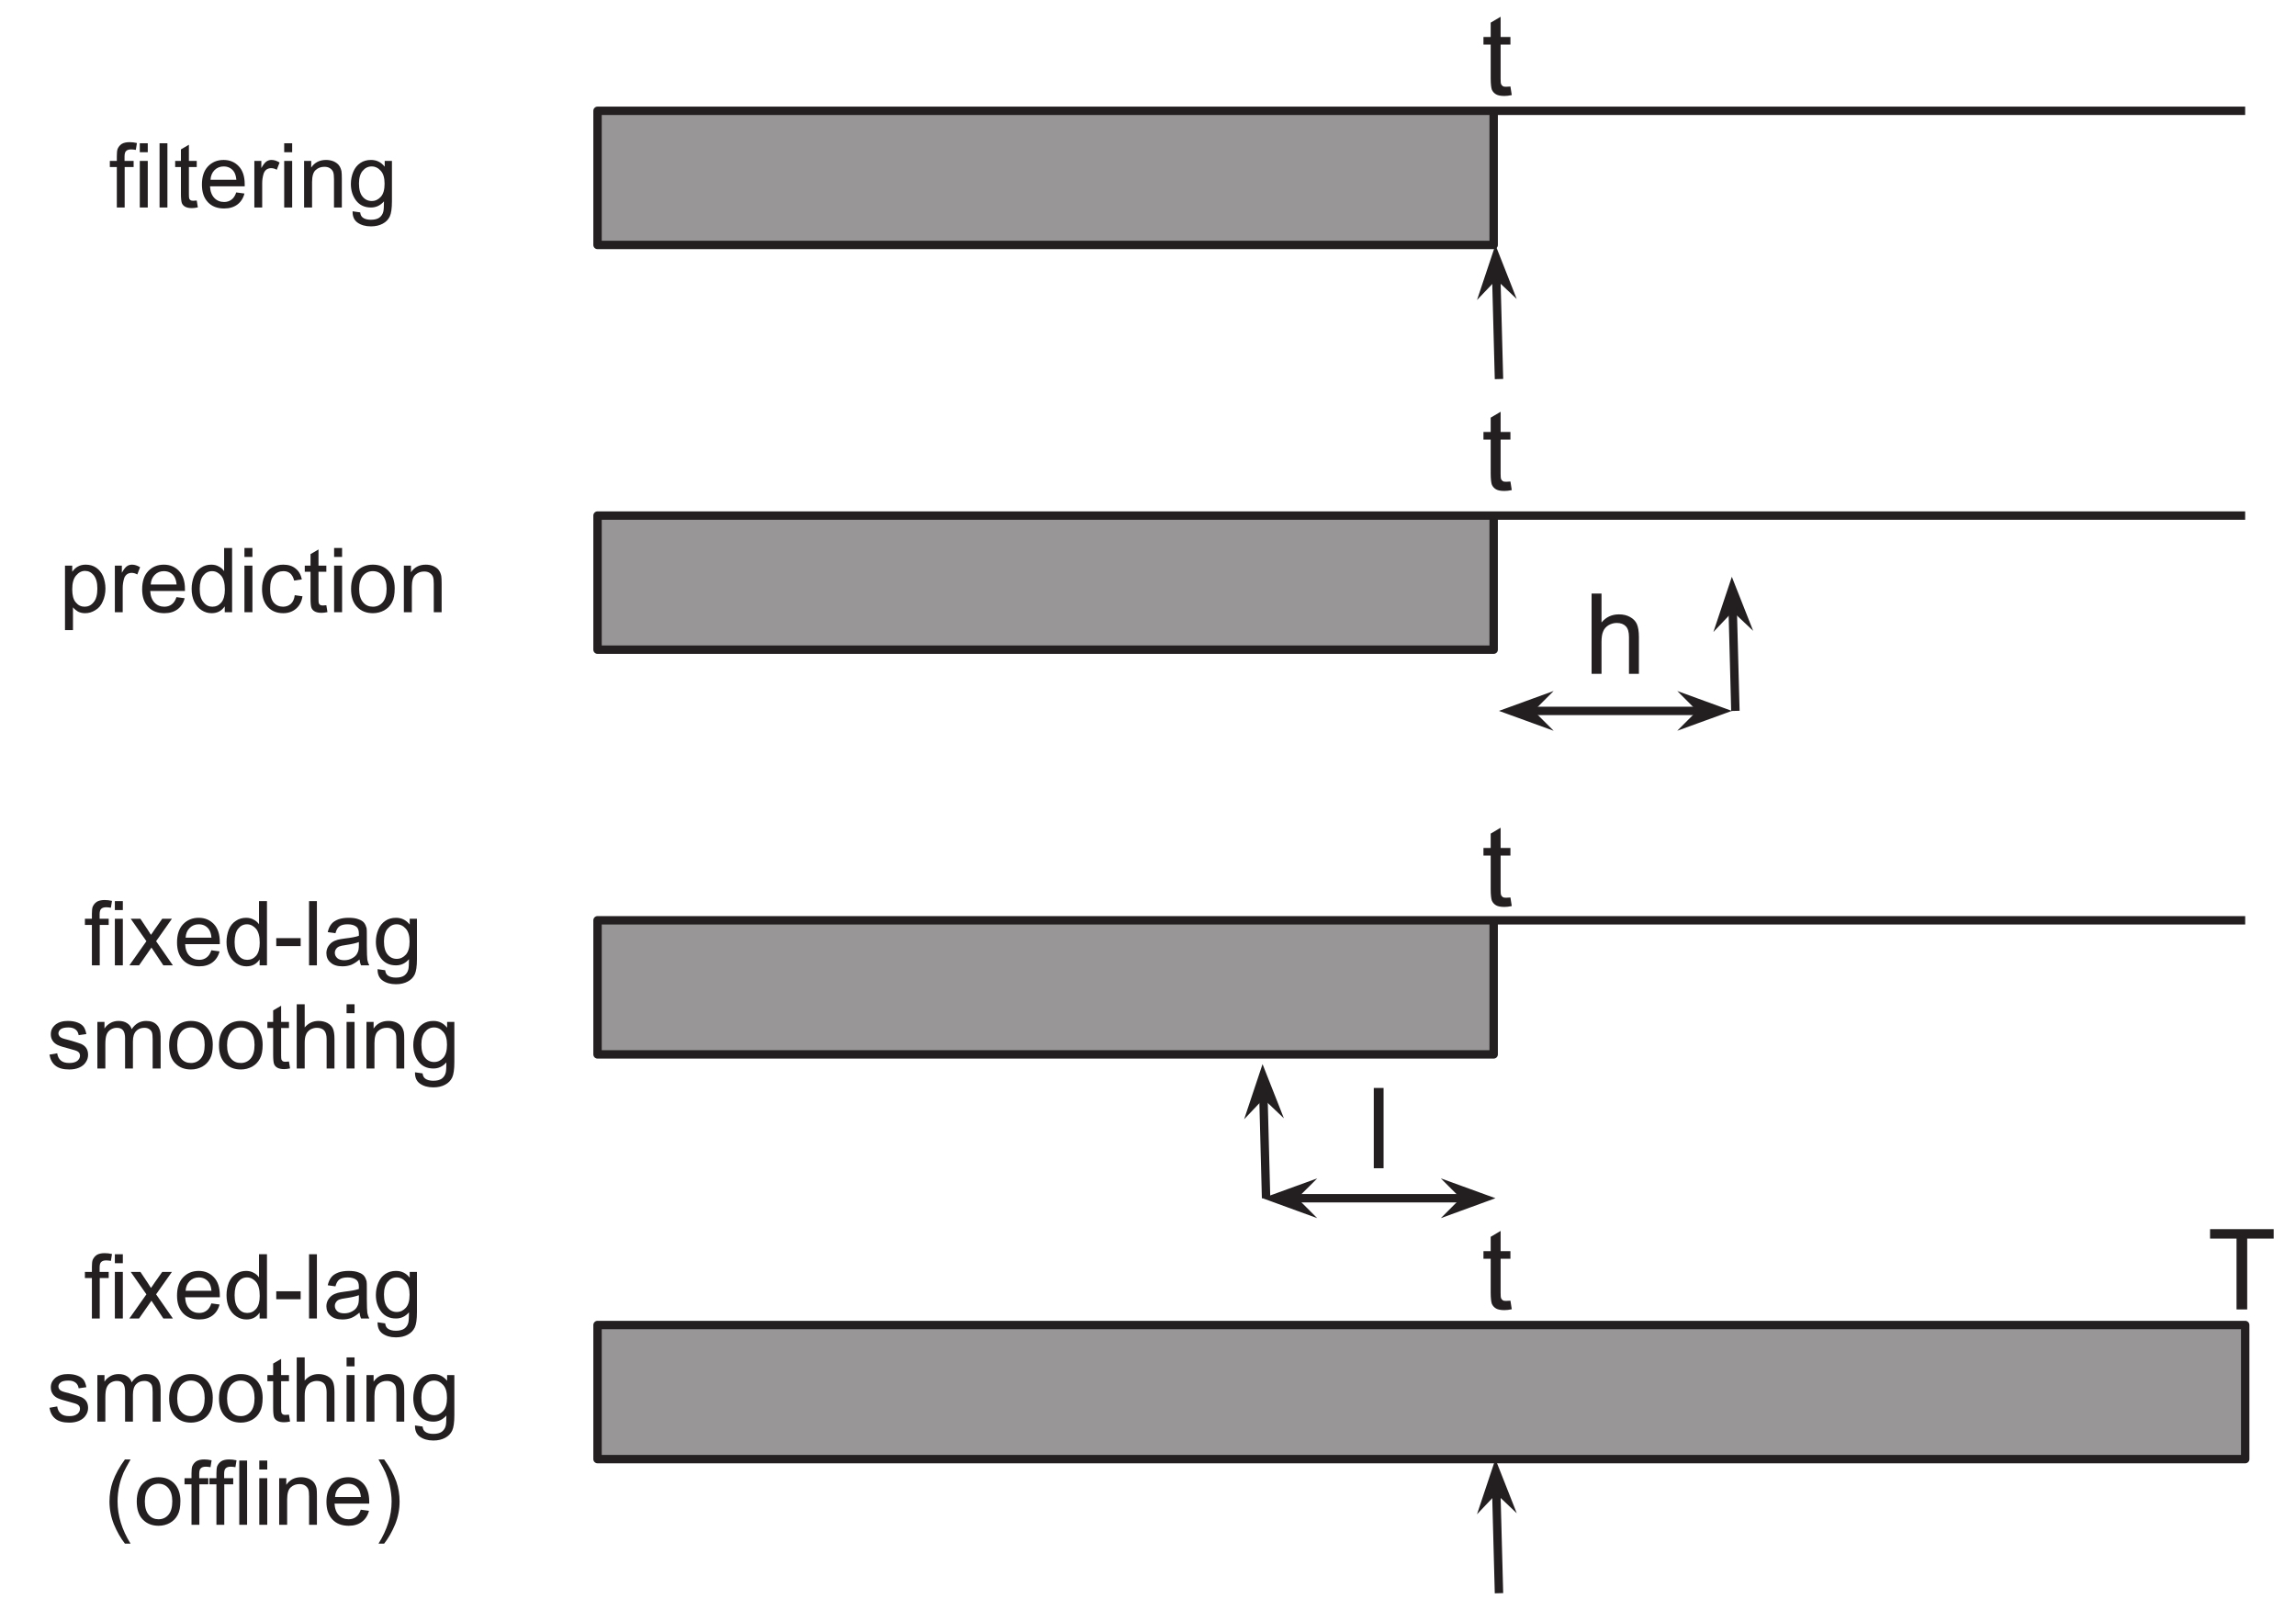 <?xml version="1.0" encoding="UTF-8"?>
<svg xmlns="http://www.w3.org/2000/svg" xmlns:xlink="http://www.w3.org/1999/xlink" width="292.683pt" height="203.866pt" viewBox="0 0 292.683 203.866" version="1.1">
<defs>
<g>
<symbol overflow="visible" id="glyph0-0">
<path style="stroke:none;" d="M 7.141 0 L 7.141 -7.141 L 1.422 -7.141 L 1.422 0 Z M 1.609 -6.969 L 6.969 -6.969 L 6.969 -0.188 L 1.609 -0.188 Z M 1.609 -6.969 "/>
</symbol>
<symbol overflow="visible" id="glyph0-1">
<path style="stroke:none;" d="M 2 0 L 2 -5.156 L 3.141 -5.156 L 3.141 -5.938 L 1.984 -5.938 L 1.984 -6.484 C 1.984 -6.844 2.047 -7.078 2.188 -7.203 C 2.312 -7.328 2.516 -7.406 2.828 -7.406 C 3.016 -7.406 3.219 -7.375 3.422 -7.344 L 3.562 -8.219 C 3.219 -8.297 2.922 -8.328 2.625 -8.328 C 2.203 -8.328 1.859 -8.25 1.609 -8.094 C 1.359 -7.922 1.203 -7.703 1.094 -7.453 C 1.031 -7.266 1 -6.969 1 -6.562 L 1 -5.938 L 0.109 -5.938 L 0.109 -5.156 L 1 -5.156 L 1 0 Z M 2 0 "/>
</symbol>
<symbol overflow="visible" id="glyph0-2">
<path style="stroke:none;" d="M 1.766 -7.047 L 1.766 -8.188 L 0.75 -8.188 L 0.75 -7.047 Z M 1.766 0 L 1.766 -5.938 L 0.75 -5.938 L 0.75 0 Z M 1.766 0 "/>
</symbol>
<symbol overflow="visible" id="glyph0-3">
<path style="stroke:none;" d="M 1.734 0 L 1.734 -8.188 L 0.734 -8.188 L 0.734 0 Z M 1.734 0 "/>
</symbol>
<symbol overflow="visible" id="glyph0-4">
<path style="stroke:none;" d="M 2.5 -0.859 C 2.359 -0.859 2.234 -0.875 2.156 -0.922 C 2.078 -0.984 2.031 -1.047 1.984 -1.125 C 1.953 -1.219 1.938 -1.391 1.938 -1.688 L 1.938 -5.156 L 2.938 -5.156 L 2.938 -5.938 L 1.938 -5.938 L 1.938 -8 L 0.922 -7.406 L 0.922 -5.938 L 0.188 -5.938 L 0.188 -5.156 L 0.922 -5.156 L 0.922 -1.734 C 0.922 -1.125 0.969 -0.75 1.047 -0.547 C 1.125 -0.359 1.266 -0.203 1.469 -0.094 C 1.672 0.016 1.953 0.078 2.328 0.078 C 2.547 0.078 2.797 0.047 3.078 -0.016 L 2.938 -0.891 C 2.75 -0.875 2.609 -0.859 2.5 -0.859 Z M 2.5 -0.859 "/>
</symbol>
<symbol overflow="visible" id="glyph0-5">
<path style="stroke:none;" d="M 4.188 -1 C 3.922 -0.797 3.609 -0.703 3.25 -0.703 C 2.75 -0.703 2.328 -0.875 2 -1.219 C 1.672 -1.562 1.484 -2.062 1.453 -2.703 L 5.875 -2.703 C 5.875 -2.828 5.875 -2.922 5.875 -2.969 C 5.875 -3.953 5.625 -4.719 5.125 -5.25 C 4.625 -5.781 3.984 -6.062 3.188 -6.062 C 2.375 -6.062 1.703 -5.781 1.188 -5.234 C 0.672 -4.688 0.422 -3.906 0.422 -2.922 C 0.422 -1.953 0.672 -1.219 1.188 -0.672 C 1.688 -0.141 2.375 0.125 3.25 0.125 C 3.938 0.125 4.5 -0.047 4.938 -0.375 C 5.375 -0.703 5.688 -1.172 5.844 -1.781 L 4.797 -1.922 C 4.656 -1.5 4.453 -1.188 4.188 -1 Z M 2.031 -4.766 C 2.344 -5.078 2.734 -5.234 3.188 -5.234 C 3.703 -5.234 4.125 -5.047 4.438 -4.656 C 4.641 -4.406 4.766 -4.031 4.812 -3.531 L 1.516 -3.531 C 1.547 -4.047 1.719 -4.453 2.031 -4.766 Z M 2.031 -4.766 "/>
</symbol>
<symbol overflow="visible" id="glyph0-6">
<path style="stroke:none;" d="M 1.75 0 L 1.75 -3.094 C 1.75 -3.516 1.812 -3.906 1.922 -4.281 C 1.984 -4.5 2.109 -4.688 2.281 -4.828 C 2.453 -4.953 2.672 -5.016 2.875 -5.016 C 3.125 -5.016 3.359 -4.953 3.609 -4.812 L 3.969 -5.734 C 3.609 -5.953 3.266 -6.062 2.938 -6.062 C 2.703 -6.062 2.484 -6 2.281 -5.859 C 2.094 -5.734 1.875 -5.438 1.641 -5.031 L 1.641 -5.938 L 0.75 -5.938 L 0.75 0 Z M 1.75 0 "/>
</symbol>
<symbol overflow="visible" id="glyph0-7">
<path style="stroke:none;" d="M 1.766 0 L 1.766 -3.234 C 1.766 -4 1.922 -4.516 2.234 -4.781 C 2.547 -5.062 2.906 -5.188 3.328 -5.188 C 3.609 -5.188 3.828 -5.141 4.031 -5.016 C 4.234 -4.891 4.375 -4.719 4.453 -4.531 C 4.531 -4.328 4.562 -4.016 4.562 -3.609 L 4.562 0 L 5.562 0 L 5.562 -3.656 C 5.562 -4.109 5.547 -4.438 5.516 -4.625 C 5.453 -4.906 5.359 -5.156 5.203 -5.359 C 5.062 -5.562 4.828 -5.734 4.531 -5.875 C 4.234 -6 3.906 -6.062 3.547 -6.062 C 2.719 -6.062 2.094 -5.734 1.656 -5.094 L 1.656 -5.938 L 0.75 -5.938 L 0.75 0 Z M 1.766 0 "/>
</symbol>
<symbol overflow="visible" id="glyph0-8">
<path style="stroke:none;" d="M 1.203 1.922 C 1.641 2.234 2.203 2.406 2.922 2.406 C 3.516 2.406 4.016 2.281 4.422 2.062 C 4.828 1.844 5.125 1.547 5.312 1.156 C 5.5 0.766 5.594 0.109 5.594 -0.812 L 5.594 -5.938 L 4.672 -5.938 L 4.672 -5.203 C 4.203 -5.781 3.641 -6.062 2.922 -6.062 C 2.406 -6.062 1.953 -5.938 1.562 -5.672 C 1.172 -5.406 0.875 -5.047 0.672 -4.562 C 0.469 -4.078 0.359 -3.562 0.359 -3 C 0.359 -2.172 0.578 -1.469 1.031 -0.875 C 1.484 -0.297 2.109 0 2.922 0 C 3.578 0 4.125 -0.266 4.578 -0.781 C 4.578 -0.125 4.547 0.312 4.5 0.5 C 4.422 0.844 4.25 1.094 3.984 1.297 C 3.734 1.469 3.375 1.562 2.906 1.562 C 2.469 1.562 2.125 1.469 1.891 1.297 C 1.688 1.156 1.578 0.922 1.547 0.625 L 0.578 0.484 C 0.562 1.125 0.766 1.609 1.203 1.922 Z M 1.859 -4.672 C 2.172 -5.047 2.547 -5.234 3.016 -5.234 C 3.453 -5.234 3.844 -5.047 4.172 -4.672 C 4.5 -4.312 4.656 -3.766 4.656 -3.031 C 4.656 -2.281 4.5 -1.734 4.188 -1.375 C 3.859 -1.016 3.484 -0.828 3.016 -0.828 C 2.547 -0.828 2.156 -1.016 1.859 -1.375 C 1.547 -1.734 1.391 -2.297 1.391 -3.062 C 1.391 -3.781 1.562 -4.328 1.859 -4.672 Z M 1.859 -4.672 "/>
</symbol>
<symbol overflow="visible" id="glyph0-9">
<path style="stroke:none;" d="M 1.766 2.281 L 1.766 -0.625 C 1.938 -0.406 2.156 -0.234 2.406 -0.078 C 2.688 0.062 2.984 0.125 3.312 0.125 C 3.781 0.125 4.203 0 4.625 -0.266 C 5.047 -0.516 5.359 -0.891 5.562 -1.375 C 5.781 -1.859 5.906 -2.406 5.906 -3.016 C 5.906 -3.578 5.797 -4.094 5.609 -4.578 C 5.406 -5.047 5.109 -5.406 4.734 -5.672 C 4.344 -5.938 3.906 -6.062 3.391 -6.062 C 3.016 -6.062 2.672 -5.984 2.406 -5.828 C 2.125 -5.688 1.891 -5.453 1.672 -5.156 L 1.672 -5.938 L 0.75 -5.938 L 0.75 2.281 Z M 2.156 -4.672 C 2.5 -5.078 2.875 -5.266 3.297 -5.266 C 3.734 -5.266 4.094 -5.094 4.406 -4.719 C 4.719 -4.328 4.875 -3.781 4.875 -3.016 C 4.875 -2.219 4.719 -1.641 4.391 -1.266 C 4.078 -0.875 3.688 -0.703 3.25 -0.703 C 2.812 -0.703 2.438 -0.875 2.125 -1.25 C 1.812 -1.609 1.672 -2.172 1.672 -2.922 C 1.672 -3.688 1.828 -4.281 2.156 -4.672 Z M 2.156 -4.672 "/>
</symbol>
<symbol overflow="visible" id="glyph0-10">
<path style="stroke:none;" d="M 5.531 0 L 5.531 -8.188 L 4.516 -8.188 L 4.516 -5.234 C 4.344 -5.484 4.125 -5.688 3.828 -5.828 C 3.562 -5.984 3.234 -6.062 2.875 -6.062 C 2.391 -6.062 1.953 -5.938 1.562 -5.672 C 1.172 -5.422 0.875 -5.062 0.672 -4.578 C 0.484 -4.094 0.375 -3.562 0.375 -2.969 C 0.375 -2.359 0.484 -1.812 0.703 -1.344 C 0.922 -0.891 1.219 -0.531 1.625 -0.266 C 2.031 0 2.453 0.125 2.922 0.125 C 3.656 0.125 4.203 -0.172 4.594 -0.75 L 4.594 0 Z M 1.859 -4.672 C 2.156 -5.047 2.531 -5.234 2.984 -5.234 C 3.438 -5.234 3.812 -5.031 4.141 -4.656 C 4.453 -4.281 4.609 -3.688 4.609 -2.875 C 4.609 -2.141 4.453 -1.594 4.156 -1.234 C 3.844 -0.875 3.469 -0.703 3.016 -0.703 C 2.578 -0.703 2.203 -0.875 1.891 -1.266 C 1.562 -1.641 1.406 -2.203 1.406 -2.969 C 1.406 -3.734 1.562 -4.312 1.859 -4.672 Z M 1.859 -4.672 "/>
</symbol>
<symbol overflow="visible" id="glyph0-11">
<path style="stroke:none;" d="M 4.125 -1.062 C 3.859 -0.828 3.531 -0.703 3.141 -0.703 C 2.656 -0.703 2.25 -0.875 1.938 -1.234 C 1.641 -1.594 1.484 -2.172 1.484 -2.969 C 1.484 -3.766 1.641 -4.328 1.969 -4.688 C 2.281 -5.062 2.688 -5.234 3.203 -5.234 C 3.531 -5.234 3.812 -5.141 4.062 -4.938 C 4.281 -4.734 4.453 -4.438 4.547 -4.031 L 5.531 -4.188 C 5.406 -4.781 5.141 -5.25 4.734 -5.562 C 4.328 -5.906 3.797 -6.062 3.156 -6.062 C 2.656 -6.062 2.172 -5.953 1.734 -5.703 C 1.312 -5.469 0.984 -5.094 0.781 -4.625 C 0.562 -4.141 0.453 -3.578 0.453 -2.953 C 0.453 -1.953 0.703 -1.203 1.203 -0.656 C 1.688 -0.141 2.344 0.125 3.156 0.125 C 3.797 0.125 4.344 -0.062 4.797 -0.453 C 5.234 -0.828 5.516 -1.359 5.609 -2.031 L 4.625 -2.172 C 4.562 -1.672 4.391 -1.297 4.125 -1.062 Z M 4.125 -1.062 "/>
</symbol>
<symbol overflow="visible" id="glyph0-12">
<path style="stroke:none;" d="M 1.141 -0.672 C 1.656 -0.141 2.328 0.125 3.156 0.125 C 3.688 0.125 4.156 0 4.594 -0.234 C 5.031 -0.484 5.359 -0.812 5.594 -1.266 C 5.828 -1.688 5.938 -2.281 5.938 -3.047 C 5.938 -3.984 5.672 -4.719 5.156 -5.266 C 4.641 -5.797 3.984 -6.062 3.156 -6.062 C 2.422 -6.062 1.812 -5.844 1.297 -5.406 C 0.688 -4.875 0.375 -4.062 0.375 -2.969 C 0.375 -1.969 0.625 -1.203 1.141 -0.672 Z M 1.906 -4.672 C 2.234 -5.047 2.656 -5.234 3.156 -5.234 C 3.656 -5.234 4.078 -5.047 4.406 -4.672 C 4.734 -4.281 4.906 -3.734 4.906 -3 C 4.906 -2.219 4.734 -1.641 4.406 -1.266 C 4.078 -0.891 3.656 -0.703 3.156 -0.703 C 2.656 -0.703 2.234 -0.875 1.906 -1.266 C 1.578 -1.641 1.406 -2.203 1.406 -2.969 C 1.406 -3.719 1.578 -4.281 1.906 -4.672 Z M 1.906 -4.672 "/>
</symbol>
<symbol overflow="visible" id="glyph0-13">
<path style="stroke:none;" d="M 1.297 0 L 2.875 -2.266 L 3.172 -1.828 L 4.391 0 L 5.609 0 L 3.469 -3.078 L 5.484 -5.938 L 4.25 -5.938 L 3.266 -4.547 C 3.141 -4.344 2.984 -4.125 2.812 -3.891 C 2.703 -4.062 2.578 -4.281 2.406 -4.531 L 1.469 -5.938 L 0.234 -5.938 L 2.234 -3.078 L 0.062 0 Z M 1.297 0 "/>
</symbol>
<symbol overflow="visible" id="glyph0-14">
<path style="stroke:none;" d="M 3.469 -2.453 L 3.469 -3.469 L 0.359 -3.469 L 0.359 -2.453 Z M 3.469 -2.453 "/>
</symbol>
<symbol overflow="visible" id="glyph0-15">
<path style="stroke:none;" d="M 4.828 0 L 5.875 0 C 5.75 -0.234 5.672 -0.469 5.625 -0.719 C 5.594 -0.953 5.562 -1.562 5.562 -2.484 L 5.562 -3.812 C 5.562 -4.266 5.562 -4.578 5.531 -4.75 C 5.453 -5.016 5.359 -5.25 5.203 -5.438 C 5.062 -5.609 4.828 -5.766 4.5 -5.875 C 4.188 -6 3.781 -6.062 3.266 -6.062 C 2.75 -6.062 2.312 -6 1.922 -5.859 C 1.531 -5.703 1.234 -5.516 1.031 -5.25 C 0.828 -5 0.672 -4.656 0.578 -4.234 L 1.562 -4.094 C 1.672 -4.516 1.844 -4.812 2.062 -4.969 C 2.297 -5.141 2.641 -5.234 3.125 -5.234 C 3.625 -5.234 4.016 -5.109 4.266 -4.891 C 4.453 -4.719 4.547 -4.438 4.547 -4.031 C 4.547 -3.984 4.547 -3.906 4.547 -3.766 C 4.156 -3.625 3.562 -3.516 2.75 -3.422 C 2.359 -3.375 2.062 -3.312 1.859 -3.266 C 1.594 -3.188 1.344 -3.094 1.125 -2.938 C 0.922 -2.797 0.75 -2.594 0.609 -2.359 C 0.484 -2.125 0.406 -1.859 0.406 -1.562 C 0.406 -1.078 0.578 -0.656 0.938 -0.359 C 1.297 -0.031 1.797 0.125 2.453 0.125 C 2.844 0.125 3.219 0.062 3.562 -0.062 C 3.906 -0.203 4.25 -0.422 4.625 -0.75 C 4.672 -0.453 4.719 -0.219 4.828 0 Z M 4.547 -2.609 C 4.547 -2.156 4.5 -1.828 4.375 -1.609 C 4.25 -1.312 4.031 -1.094 3.719 -0.922 C 3.422 -0.75 3.078 -0.656 2.688 -0.656 C 2.281 -0.656 1.984 -0.75 1.797 -0.922 C 1.594 -1.109 1.484 -1.328 1.484 -1.594 C 1.484 -1.766 1.531 -1.938 1.625 -2.062 C 1.719 -2.219 1.859 -2.328 2.031 -2.406 C 2.203 -2.469 2.5 -2.547 2.906 -2.594 C 3.641 -2.703 4.188 -2.828 4.547 -2.969 Z M 4.547 -2.609 "/>
</symbol>
<symbol overflow="visible" id="glyph0-16">
<path style="stroke:none;" d=""/>
</symbol>
<symbol overflow="visible" id="glyph0-17">
<path style="stroke:none;" d="M 1.125 -0.359 C 1.531 -0.031 2.109 0.125 2.891 0.125 C 3.359 0.125 3.781 0.047 4.141 -0.109 C 4.516 -0.281 4.797 -0.5 4.984 -0.797 C 5.188 -1.094 5.281 -1.406 5.281 -1.75 C 5.281 -2.094 5.203 -2.375 5.047 -2.609 C 4.891 -2.844 4.656 -3.016 4.375 -3.141 C 4.094 -3.25 3.609 -3.406 2.891 -3.609 C 2.406 -3.734 2.109 -3.812 2 -3.859 C 1.828 -3.922 1.703 -4.016 1.625 -4.125 C 1.547 -4.234 1.5 -4.344 1.5 -4.469 C 1.5 -4.672 1.594 -4.859 1.797 -5.016 C 1.984 -5.156 2.328 -5.234 2.781 -5.234 C 3.172 -5.234 3.469 -5.141 3.688 -4.969 C 3.906 -4.797 4.031 -4.562 4.078 -4.25 L 5.062 -4.391 C 4.984 -4.781 4.875 -5.094 4.719 -5.312 C 4.547 -5.547 4.281 -5.734 3.938 -5.859 C 3.578 -6 3.172 -6.062 2.703 -6.062 C 2.406 -6.062 2.109 -6.031 1.844 -5.953 C 1.562 -5.875 1.359 -5.766 1.203 -5.656 C 1 -5.5 0.828 -5.312 0.703 -5.094 C 0.578 -4.859 0.531 -4.625 0.531 -4.359 C 0.531 -4.078 0.594 -3.797 0.75 -3.562 C 0.891 -3.328 1.109 -3.141 1.391 -3 C 1.688 -2.859 2.188 -2.703 2.922 -2.516 C 3.469 -2.375 3.812 -2.266 3.953 -2.172 C 4.156 -2.047 4.25 -1.859 4.25 -1.641 C 4.25 -1.391 4.141 -1.172 3.922 -0.984 C 3.688 -0.797 3.344 -0.703 2.891 -0.703 C 2.422 -0.703 2.062 -0.797 1.812 -1.016 C 1.562 -1.219 1.406 -1.531 1.344 -1.938 L 0.359 -1.766 C 0.469 -1.141 0.719 -0.672 1.125 -0.359 Z M 1.125 -0.359 "/>
</symbol>
<symbol overflow="visible" id="glyph0-18">
<path style="stroke:none;" d="M 1.766 0 L 1.766 -3.078 C 1.766 -3.609 1.812 -4.031 1.922 -4.312 C 2.031 -4.594 2.203 -4.812 2.453 -4.969 C 2.688 -5.109 2.953 -5.188 3.219 -5.188 C 3.609 -5.188 3.859 -5.078 4.031 -4.859 C 4.203 -4.625 4.281 -4.297 4.281 -3.859 L 4.281 0 L 5.281 0 L 5.281 -3.438 C 5.281 -4.062 5.422 -4.5 5.703 -4.781 C 5.969 -5.062 6.328 -5.188 6.734 -5.188 C 6.984 -5.188 7.172 -5.141 7.344 -5.031 C 7.516 -4.922 7.641 -4.781 7.703 -4.609 C 7.766 -4.422 7.797 -4.141 7.797 -3.734 L 7.797 0 L 8.812 0 L 8.812 -4.078 C 8.812 -4.75 8.641 -5.25 8.328 -5.562 C 8 -5.906 7.562 -6.062 6.969 -6.062 C 6.203 -6.062 5.594 -5.719 5.125 -5.016 C 5.016 -5.359 4.812 -5.609 4.531 -5.781 C 4.25 -5.969 3.891 -6.062 3.453 -6.062 C 3.047 -6.062 2.703 -5.969 2.406 -5.797 C 2.094 -5.609 1.844 -5.391 1.656 -5.094 L 1.656 -5.938 L 0.75 -5.938 L 0.75 0 Z M 1.766 0 "/>
</symbol>
<symbol overflow="visible" id="glyph0-19">
<path style="stroke:none;" d="M 1.766 0 L 1.766 -3.234 C 1.766 -3.703 1.812 -4.078 1.938 -4.328 C 2.031 -4.594 2.234 -4.797 2.484 -4.969 C 2.75 -5.109 3.016 -5.188 3.312 -5.188 C 3.719 -5.188 4.031 -5.078 4.25 -4.844 C 4.453 -4.625 4.562 -4.25 4.562 -3.75 L 4.562 0 L 5.562 0 L 5.562 -3.75 C 5.562 -4.328 5.5 -4.781 5.359 -5.094 C 5.234 -5.391 4.984 -5.625 4.672 -5.797 C 4.344 -5.969 3.969 -6.062 3.531 -6.062 C 2.812 -6.062 2.234 -5.781 1.766 -5.234 L 1.766 -8.188 L 0.75 -8.188 L 0.75 0 Z M 1.766 0 "/>
</symbol>
<symbol overflow="visible" id="glyph0-20">
<path style="stroke:none;" d="M 3.391 2.406 C 2.281 0.625 1.734 -1.172 1.734 -2.969 C 1.734 -3.656 1.812 -4.375 1.969 -5.062 C 2.094 -5.609 2.281 -6.156 2.5 -6.672 C 2.656 -7 2.953 -7.547 3.391 -8.328 L 2.672 -8.328 C 1.984 -7.391 1.469 -6.453 1.125 -5.516 C 0.844 -4.703 0.703 -3.859 0.703 -2.969 C 0.703 -1.969 0.891 -1 1.266 -0.062 C 1.656 0.875 2.125 1.703 2.672 2.406 Z M 3.391 2.406 "/>
</symbol>
<symbol overflow="visible" id="glyph0-21">
<path style="stroke:none;" d="M 2.828 -0.062 C 3.203 -1 3.391 -1.969 3.391 -2.969 C 3.391 -3.859 3.25 -4.703 2.969 -5.516 C 2.625 -6.453 2.109 -7.391 1.422 -8.328 L 0.703 -8.328 C 1.156 -7.547 1.453 -6.984 1.594 -6.656 C 1.812 -6.141 2 -5.609 2.125 -5.047 C 2.281 -4.359 2.375 -3.656 2.375 -2.969 C 2.375 -1.172 1.812 0.625 0.703 2.406 L 1.422 2.406 C 1.969 1.703 2.438 0.875 2.828 -0.062 Z M 2.828 -0.062 "/>
</symbol>
<symbol overflow="visible" id="glyph1-0">
<path style="stroke:none;" d="M 8.938 0 L 8.938 -8.938 L 1.781 -8.938 L 1.781 0 Z M 2.016 -8.703 L 8.703 -8.703 L 8.703 -0.234 L 2.016 -0.234 Z M 2.016 -8.703 "/>
</symbol>
<symbol overflow="visible" id="glyph1-1">
<path style="stroke:none;" d="M 3.125 -1.078 C 2.938 -1.078 2.797 -1.094 2.703 -1.156 C 2.609 -1.234 2.531 -1.297 2.484 -1.422 C 2.438 -1.516 2.422 -1.75 2.422 -2.109 L 2.422 -6.453 L 3.672 -6.453 L 3.672 -7.422 L 2.422 -7.422 L 2.422 -10 L 1.156 -9.25 L 1.156 -7.422 L 0.234 -7.422 L 0.234 -6.453 L 1.156 -6.453 L 1.156 -2.172 C 1.156 -1.422 1.219 -0.922 1.312 -0.688 C 1.422 -0.453 1.594 -0.25 1.844 -0.109 C 2.094 0.031 2.438 0.094 2.906 0.094 C 3.172 0.094 3.484 0.062 3.844 -0.016 L 3.672 -1.109 C 3.453 -1.094 3.266 -1.078 3.125 -1.078 Z M 3.125 -1.078 "/>
</symbol>
<symbol overflow="visible" id="glyph1-2">
<path style="stroke:none;" d="M 2.203 0 L 2.203 -4.047 C 2.203 -4.625 2.266 -5.094 2.422 -5.422 C 2.547 -5.75 2.781 -6 3.109 -6.203 C 3.438 -6.391 3.781 -6.484 4.141 -6.484 C 4.641 -6.484 5.031 -6.344 5.297 -6.062 C 5.578 -5.781 5.703 -5.312 5.703 -4.688 L 5.703 0 L 6.969 0 L 6.969 -4.688 C 6.969 -5.422 6.875 -5.969 6.703 -6.359 C 6.531 -6.734 6.234 -7.031 5.828 -7.25 C 5.438 -7.469 4.969 -7.578 4.422 -7.578 C 3.516 -7.578 2.781 -7.234 2.203 -6.547 L 2.203 -10.234 L 0.938 -10.234 L 0.938 0 Z M 2.203 0 "/>
</symbol>
<symbol overflow="visible" id="glyph1-3">
<path style="stroke:none;" d="M 5.062 0 L 5.062 -9.031 L 8.438 -9.031 L 8.438 -10.234 L 0.328 -10.234 L 0.328 -9.031 L 3.703 -9.031 L 3.703 0 Z M 5.062 0 "/>
</symbol>
<symbol overflow="visible" id="glyph1-4">
<path style="stroke:none;" d="M 2.172 0 L 2.172 -10.234 L 0.922 -10.234 L 0.922 0 Z M 2.172 0 "/>
</symbol>
</g>
<clipPath id="clip1">
  <path d="M 190 189 L 192 189 L 192 203.867 L 190 203.867 Z M 190 189 "/>
</clipPath>
<clipPath id="clip2">
  <path d="M 172 170 L 210 170 L 210 203.867 L 172 203.867 Z M 172 170 "/>
</clipPath>
</defs>
<g id="surface1">
<path style=" stroke:none;fill-rule:nonzero;fill:rgb(59.54%,58.803%,58.986%);fill-opacity:1;" d="M 76.172 31.223 L 190.406 31.223 L 190.406 14.125 L 76.172 14.125 Z M 76.172 31.223 "/>
<path style="fill:none;stroke-width:1.072;stroke-linecap:butt;stroke-linejoin:round;stroke:rgb(13.73%,12.16%,12.549%);stroke-opacity:1;stroke-miterlimit:14.336;" d="M 250.699 570.334 L 364.934 570.334 L 364.934 553.236 L 250.699 553.236 Z M 460.731 570.334 L 307.817 570.334 " transform="matrix(1,0,0,-1,-174.528,584.459)"/>
<path style=" stroke:none;fill-rule:nonzero;fill:rgb(59.54%,58.803%,58.986%);fill-opacity:1;" d="M 76.172 82.812 L 190.406 82.812 L 190.406 65.719 L 76.172 65.719 Z M 76.172 82.812 "/>
<path style="fill:none;stroke-width:1.072;stroke-linecap:butt;stroke-linejoin:round;stroke:rgb(13.73%,12.16%,12.549%);stroke-opacity:1;stroke-miterlimit:14.336;" d="M 250.699 518.74 L 364.934 518.74 L 364.934 501.646 L 250.699 501.646 Z M 460.731 518.74 L 307.817 518.74 " transform="matrix(1,0,0,-1,-174.528,584.459)"/>
<path style=" stroke:none;fill-rule:nonzero;fill:rgb(59.54%,58.803%,58.986%);fill-opacity:1;" d="M 76.172 134.402 L 190.406 134.402 L 190.406 117.309 L 76.172 117.309 Z M 76.172 134.402 "/>
<path style="fill:none;stroke-width:1.072;stroke-linecap:butt;stroke-linejoin:round;stroke:rgb(13.73%,12.16%,12.549%);stroke-opacity:1;stroke-miterlimit:14.336;" d="M 250.699 467.15 L 364.934 467.15 L 364.934 450.056 L 250.699 450.056 Z M 460.735 467.15 L 307.82 467.15 " transform="matrix(1,0,0,-1,-174.528,584.459)"/>
<path style=" stroke:none;fill-rule:nonzero;fill:rgb(59.54%,58.803%,58.986%);fill-opacity:1;" d="M 76.172 185.992 L 286.207 185.992 L 286.207 168.898 L 76.172 168.898 Z M 76.172 185.992 "/>
<path style="fill:none;stroke-width:1.072;stroke-linecap:butt;stroke-linejoin:round;stroke:rgb(13.73%,12.16%,12.549%);stroke-opacity:1;stroke-miterlimit:14.336;" d="M 250.699 415.56 L 460.735 415.56 L 460.735 398.467 L 250.699 398.467 Z M 250.699 415.56 " transform="matrix(1,0,0,-1,-174.528,584.459)"/>
<g style="fill:rgb(13.73%,12.16%,12.549%);fill-opacity:1;">
  <use xlink:href="#glyph0-1" x="13.893" y="26.45"/>
  <use xlink:href="#glyph0-2" x="17.07" y="26.45"/>
  <use xlink:href="#glyph0-3" x="19.606" y="26.45"/>
  <use xlink:href="#glyph0-4" x="22.142" y="26.45"/>
  <use xlink:href="#glyph0-5" x="25.318" y="26.45"/>
  <use xlink:href="#glyph0-6" x="31.673" y="26.45"/>
  <use xlink:href="#glyph0-2" x="35.478" y="26.45"/>
  <use xlink:href="#glyph0-7" x="38.014" y="26.45"/>
  <use xlink:href="#glyph0-8" x="44.369" y="26.45"/>
</g>
<g style="fill:rgb(13.73%,12.16%,12.549%);fill-opacity:1;">
  <use xlink:href="#glyph0-9" x="7.536" y="78.039"/>
  <use xlink:href="#glyph0-6" x="13.892" y="78.039"/>
  <use xlink:href="#glyph0-5" x="17.699" y="78.039"/>
  <use xlink:href="#glyph0-10" x="24.055" y="78.039"/>
  <use xlink:href="#glyph0-2" x="30.41" y="78.039"/>
  <use xlink:href="#glyph0-11" x="32.948" y="78.039"/>
  <use xlink:href="#glyph0-4" x="38.663" y="78.039"/>
  <use xlink:href="#glyph0-2" x="41.841" y="78.039"/>
  <use xlink:href="#glyph0-12" x="44.378" y="78.039"/>
  <use xlink:href="#glyph0-7" x="50.734" y="78.039"/>
</g>
<g style="fill:rgb(13.73%,12.16%,12.549%);fill-opacity:1;">
  <use xlink:href="#glyph0-1" x="10.715" y="123.053"/>
  <use xlink:href="#glyph0-2" x="13.892" y="123.053"/>
  <use xlink:href="#glyph0-13" x="16.43" y="123.053"/>
  <use xlink:href="#glyph0-5" x="22.145" y="123.053"/>
  <use xlink:href="#glyph0-10" x="28.501" y="123.053"/>
  <use xlink:href="#glyph0-14" x="34.857" y="123.053"/>
  <use xlink:href="#glyph0-3" x="38.663" y="123.053"/>
  <use xlink:href="#glyph0-15" x="41.2" y="123.053"/>
  <use xlink:href="#glyph0-8" x="47.556" y="123.053"/>
  <use xlink:href="#glyph0-16" x="53.912" y="123.053"/>
</g>
<g style="fill:rgb(13.73%,12.16%,12.549%);fill-opacity:1;">
  <use xlink:href="#glyph0-17" x="5.947" y="136.202"/>
  <use xlink:href="#glyph0-18" x="11.663" y="136.202"/>
  <use xlink:href="#glyph0-12" x="21.186" y="136.202"/>
  <use xlink:href="#glyph0-12" x="27.542" y="136.202"/>
  <use xlink:href="#glyph0-4" x="33.898" y="136.202"/>
  <use xlink:href="#glyph0-19" x="37.075" y="136.202"/>
  <use xlink:href="#glyph0-2" x="43.431" y="136.202"/>
  <use xlink:href="#glyph0-7" x="45.968" y="136.202"/>
  <use xlink:href="#glyph0-8" x="52.324" y="136.202"/>
</g>
<g style="fill:rgb(13.73%,12.16%,12.549%);fill-opacity:1;">
  <use xlink:href="#glyph0-1" x="10.715" y="168.067"/>
  <use xlink:href="#glyph0-2" x="13.892" y="168.067"/>
  <use xlink:href="#glyph0-13" x="16.43" y="168.067"/>
  <use xlink:href="#glyph0-5" x="22.145" y="168.067"/>
  <use xlink:href="#glyph0-10" x="28.501" y="168.067"/>
  <use xlink:href="#glyph0-14" x="34.857" y="168.067"/>
  <use xlink:href="#glyph0-3" x="38.663" y="168.067"/>
  <use xlink:href="#glyph0-15" x="41.2" y="168.067"/>
  <use xlink:href="#glyph0-8" x="47.556" y="168.067"/>
  <use xlink:href="#glyph0-16" x="53.912" y="168.067"/>
</g>
<g style="fill:rgb(13.73%,12.16%,12.549%);fill-opacity:1;">
  <use xlink:href="#glyph0-17" x="5.947" y="181.216"/>
  <use xlink:href="#glyph0-18" x="11.663" y="181.216"/>
  <use xlink:href="#glyph0-12" x="21.186" y="181.216"/>
  <use xlink:href="#glyph0-12" x="27.542" y="181.216"/>
  <use xlink:href="#glyph0-4" x="33.898" y="181.216"/>
  <use xlink:href="#glyph0-19" x="37.075" y="181.216"/>
  <use xlink:href="#glyph0-2" x="43.431" y="181.216"/>
  <use xlink:href="#glyph0-7" x="45.968" y="181.216"/>
  <use xlink:href="#glyph0-8" x="52.324" y="181.216"/>
  <use xlink:href="#glyph0-16" x="58.68" y="181.216"/>
</g>
<g style="fill:rgb(13.73%,12.16%,12.549%);fill-opacity:1;">
  <use xlink:href="#glyph0-20" x="13.253" y="194.364"/>
  <use xlink:href="#glyph0-12" x="17.058" y="194.364"/>
  <use xlink:href="#glyph0-1" x="23.413" y="194.364"/>
  <use xlink:href="#glyph0-1" x="26.589" y="194.364"/>
  <use xlink:href="#glyph0-3" x="29.766" y="194.364"/>
  <use xlink:href="#glyph0-2" x="32.302" y="194.364"/>
  <use xlink:href="#glyph0-7" x="34.838" y="194.364"/>
  <use xlink:href="#glyph0-5" x="41.192" y="194.364"/>
  <use xlink:href="#glyph0-21" x="47.547" y="194.364"/>
</g>
<g style="fill:rgb(13.73%,12.16%,12.549%);fill-opacity:1;">
  <use xlink:href="#glyph1-1" x="188.87" y="12.137"/>
</g>
<g style="fill:rgb(13.73%,12.16%,12.549%);fill-opacity:1;">
  <use xlink:href="#glyph1-1" x="188.87" y="62.488"/>
</g>
<g style="fill:rgb(13.73%,12.16%,12.549%);fill-opacity:1;">
  <use xlink:href="#glyph1-1" x="188.87" y="115.511"/>
</g>
<g style="fill:rgb(13.73%,12.16%,12.549%);fill-opacity:1;">
  <use xlink:href="#glyph1-1" x="188.87" y="166.905"/>
</g>
<path style="fill:none;stroke-width:1.072;stroke-linecap:butt;stroke-linejoin:round;stroke:rgb(13.73%,12.16%,12.549%);stroke-opacity:1;stroke-miterlimit:14.336;" d="M 0.001 -0.002 L -0.355 13.42 " transform="matrix(1,0,0,-1,191.082,48.315)"/>
<path style=" stroke:none;fill-rule:evenodd;fill:rgb(13.73%,12.16%,12.549%);fill-opacity:1;" d="M 190.727 34.895 L 191.965 36.066 L 190.672 32.785 L 189.555 36.129 "/>
<path style="fill:none;stroke-width:1.072;stroke-linecap:butt;stroke-linejoin:miter;stroke:rgb(13.73%,12.16%,12.549%);stroke-opacity:1;stroke-miterlimit:11.474;" d="M -0.001 -0.002 L 1.237 -1.174 L -0.056 2.108 L -1.173 -1.236 Z M -0.001 -0.002 " transform="matrix(1,0,0,-1,190.727,34.893)"/>
<g clip-path="url(#clip1)" clip-rule="nonzero">
<path style="fill:none;stroke-width:1.072;stroke-linecap:butt;stroke-linejoin:round;stroke:rgb(13.73%,12.16%,12.549%);stroke-opacity:1;stroke-miterlimit:14.336;" d="M 0.001 0.002 L -0.355 13.424 " transform="matrix(1,0,0,-1,191.082,203.088)"/>
</g>
<path style=" stroke:none;fill-rule:evenodd;fill:rgb(13.73%,12.16%,12.549%);fill-opacity:1;" d="M 190.727 189.664 L 191.965 190.84 L 190.672 187.559 L 189.555 190.902 "/>
<g clip-path="url(#clip2)" clip-rule="nonzero">
<path style="fill:none;stroke-width:1.072;stroke-linecap:butt;stroke-linejoin:miter;stroke:rgb(13.73%,12.16%,12.549%);stroke-opacity:1;stroke-miterlimit:11.474;" d="M -0.001 0.002 L 1.237 -1.174 L -0.056 2.107 L -1.173 -1.237 Z M -0.001 0.002 " transform="matrix(1,0,0,-1,190.727,189.666)"/>
</g>
<path style="fill:none;stroke-width:1.072;stroke-linecap:butt;stroke-linejoin:round;stroke:rgb(13.73%,12.16%,12.549%);stroke-opacity:1;stroke-miterlimit:14.336;" d="M -0.001 -0 L 22.339 -0 " transform="matrix(1,0,0,-1,194.755,90.617)"/>
<path style=" stroke:none;fill-rule:evenodd;fill:rgb(13.73%,12.16%,12.549%);fill-opacity:1;" d="M 194.754 90.617 L 195.961 89.41 L 192.648 90.617 L 195.961 91.82 "/>
<path style="fill:none;stroke-width:1.072;stroke-linecap:butt;stroke-linejoin:miter;stroke:rgb(13.73%,12.16%,12.549%);stroke-opacity:1;stroke-miterlimit:11.474;" d="M -0.001 -0 L 1.206 1.207 L -2.106 -0 L 1.206 -1.204 Z M -0.001 -0 " transform="matrix(1,0,0,-1,194.755,90.617)"/>
<path style=" stroke:none;fill-rule:evenodd;fill:rgb(13.73%,12.16%,12.549%);fill-opacity:1;" d="M 217.094 90.617 L 215.891 91.82 L 219.203 90.617 L 215.891 89.41 "/>
<path style="fill:none;stroke-width:1.072;stroke-linecap:butt;stroke-linejoin:miter;stroke:rgb(13.73%,12.16%,12.549%);stroke-opacity:1;stroke-miterlimit:11.474;" d="M -0.001 -0 L -1.204 -1.204 L 2.109 -0 L -1.204 1.207 Z M -0.001 -0 " transform="matrix(1,0,0,-1,217.095,90.617)"/>
<path style="fill:none;stroke-width:1.072;stroke-linecap:butt;stroke-linejoin:round;stroke:rgb(13.73%,12.16%,12.549%);stroke-opacity:1;stroke-miterlimit:14.336;" d="M 0 -0 L -0.355 13.421 " transform="matrix(1,0,0,-1,221.219,90.617)"/>
<path style=" stroke:none;fill-rule:evenodd;fill:rgb(13.73%,12.16%,12.549%);fill-opacity:1;" d="M 220.863 77.195 L 222.102 78.367 L 220.809 75.09 L 219.691 78.434 "/>
<path style="fill:none;stroke-width:1.072;stroke-linecap:butt;stroke-linejoin:miter;stroke:rgb(13.73%,12.16%,12.549%);stroke-opacity:1;stroke-miterlimit:11.474;" d="M -0.001 -0.001 L 1.237 -1.172 L -0.056 2.105 L -1.173 -1.239 Z M -0.001 -0.001 " transform="matrix(1,0,0,-1,220.864,77.195)"/>
<g style="fill:rgb(13.73%,12.16%,12.549%);fill-opacity:1;">
  <use xlink:href="#glyph1-2" x="201.951" y="85.892"/>
</g>
<g style="fill:rgb(13.73%,12.16%,12.549%);fill-opacity:1;">
  <use xlink:href="#glyph1-3" x="281.4" y="166.913"/>
</g>
<path style="fill:none;stroke-width:1.072;stroke-linecap:butt;stroke-linejoin:round;stroke:rgb(13.73%,12.16%,12.549%);stroke-opacity:1;stroke-miterlimit:14.336;" d="M -0.001 0.002 L 22.339 0.002 " transform="matrix(1,0,0,-1,164.619,152.74)"/>
<path style=" stroke:none;fill-rule:evenodd;fill:rgb(13.73%,12.16%,12.549%);fill-opacity:1;" d="M 164.617 152.738 L 165.824 151.535 L 162.512 152.738 L 165.824 153.945 "/>
<path style="fill:none;stroke-width:1.072;stroke-linecap:butt;stroke-linejoin:miter;stroke:rgb(13.73%,12.16%,12.549%);stroke-opacity:1;stroke-miterlimit:11.474;" d="M -0.001 0.002 L 1.206 1.205 L -2.107 0.002 L 1.206 -1.206 Z M -0.001 0.002 " transform="matrix(1,0,0,-1,164.619,152.74)"/>
<path style=" stroke:none;fill-rule:evenodd;fill:rgb(13.73%,12.16%,12.549%);fill-opacity:1;" d="M 186.957 152.738 L 185.754 153.945 L 189.066 152.738 L 185.754 151.535 "/>
<path style="fill:none;stroke-width:1.072;stroke-linecap:butt;stroke-linejoin:miter;stroke:rgb(13.73%,12.16%,12.549%);stroke-opacity:1;stroke-miterlimit:11.474;" d="M -0 0.002 L -1.204 -1.206 L 2.109 0.002 L -1.204 1.205 Z M -0 0.002 " transform="matrix(1,0,0,-1,186.958,152.74)"/>
<path style="fill:none;stroke-width:1.072;stroke-linecap:butt;stroke-linejoin:round;stroke:rgb(13.73%,12.16%,12.549%);stroke-opacity:1;stroke-miterlimit:14.336;" d="M 0 0.002 L -0.352 13.423 " transform="matrix(1,0,0,-1,161.394,152.74)"/>
<path style=" stroke:none;fill-rule:evenodd;fill:rgb(13.73%,12.16%,12.549%);fill-opacity:1;" d="M 161.043 139.316 L 162.277 140.492 L 160.984 137.211 L 159.867 140.555 "/>
<path style="fill:none;stroke-width:1.072;stroke-linecap:butt;stroke-linejoin:miter;stroke:rgb(13.73%,12.16%,12.549%);stroke-opacity:1;stroke-miterlimit:11.474;" d="M 0.001 0.001 L 1.236 -1.174 L -0.057 2.107 L -1.174 -1.237 Z M 0.001 0.001 " transform="matrix(1,0,0,-1,161.042,139.318)"/>
<g style="fill:rgb(13.73%,12.16%,12.549%);fill-opacity:1;">
  <use xlink:href="#glyph1-4" x="174.201" y="148.916"/>
</g>
</g>
</svg>
